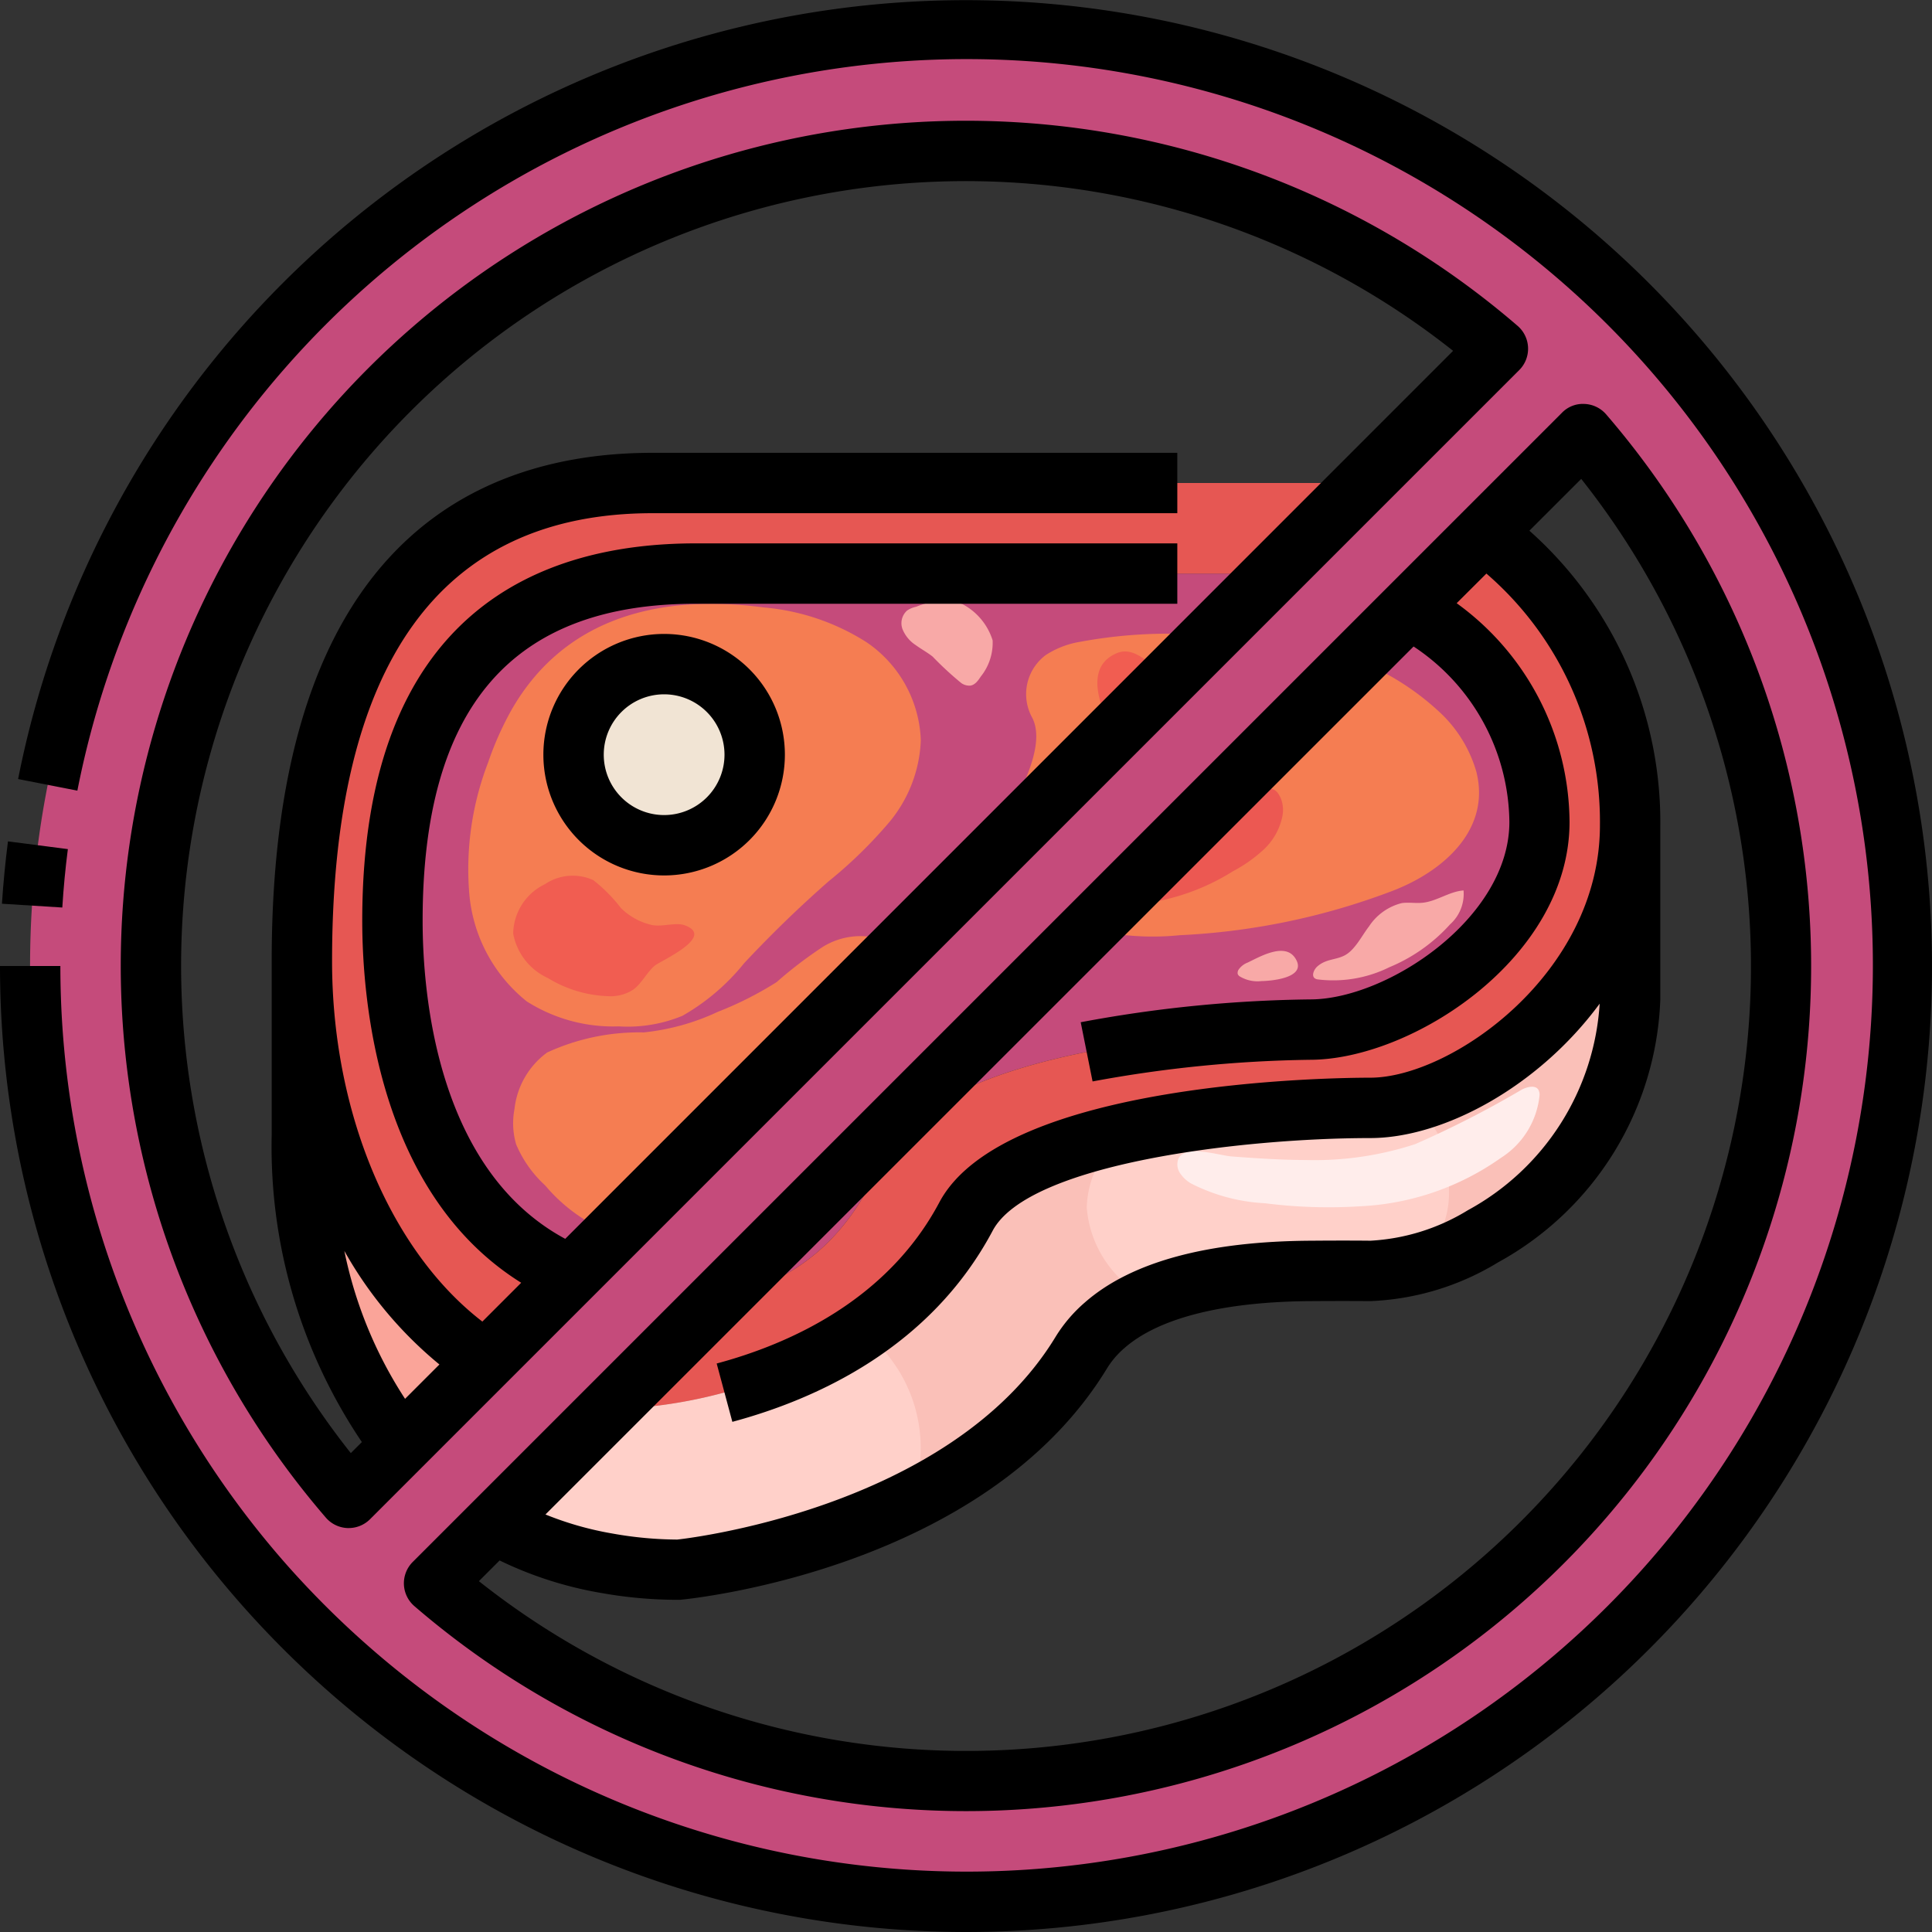 <?xml version="1.0"?>
<svg xmlns="http://www.w3.org/2000/svg" xmlns:xlink="http://www.w3.org/1999/xlink" xmlns:svgjs="http://svgjs.com/svgjs" version="1.1" width="512" height="512" x="0" y="0" viewBox="0 0 64 64" style="enable-background:new 0 0 512 512" xml:space="preserve" class=""><rect x="0" y="0" width="64" height="64" fill="#333333" stroke="none"/><g><g xmlns="http://www.w3.org/2000/svg" id="_26-No_meat" data-name="26-No meat"><path d="m54 27.34v5.76a9.319 9.319 0 0 1 -4.88 7.86 7.806 7.806 0 0 1 -3.73 1.14s-.78-.01-1.91 0c-2.01.01-5.12.26-6.88 1.8a3.678 3.678 0 0 0 -.77.9c-3.83 6.3-13.4 7.2-13.4 7.2a13.138 13.138 0 0 1 -2.31-.21c-6.97-1.19-10.12-7.71-10.12-14.19v-5.76c0 7.16 3.83 14.76 11.48 14.76 0 0 7.44-.5 10.52-6.3 1.43-2.69 8.18-3.37 11.52-3.54 1.13-.06 1.87-.06 1.87-.06 3.39 0 8.61-3.99 8.61-9.36z" fill="#fac0b8" data-original="#fac0b8"/><path d="m13.17 27.77c.77-5.94 4.22-8.77 9.87-8.77h19.19a8.506 8.506 0 0 1 8.77 8.23c0 3.9-4.67 6.88-7.6 6.88 0 0-12.35 0-14.25 4.44-2.06 4.81-6.24 4.44-6.24 4.44-8.01 0-9.91-7.29-9.91-12.49a21.042 21.042 0 0 1 .17-2.73zm8.83-5.77a3 3 0 1 0 3 3 3 3 0 0 0 -3-3z" fill="#c54b7b" data-original="#f26f65" class=""/><path d="m43.84 16h-22.22c-6.36 0-10.31 3.68-11.34 11.4a32.113 32.113 0 0 0 -.28 4.44c0 7.16 3.83 14.76 11.48 14.76 0 0 7.44-.5 10.52-6.3 1.43-2.69 8.18-3.37 11.52-3.54 1.13-.06 1.87-.06 1.87-.06 3.39 0 8.61-3.99 8.61-9.36 0-6.26-4.54-11.34-10.16-11.34zm-.44 18.11s-12.35 0-14.25 4.44c-2.06 4.81-6.24 4.44-6.24 4.44-8.01 0-9.91-7.29-9.91-12.49a21.042 21.042 0 0 1 .17-2.73c.77-5.94 4.22-8.77 9.87-8.77h19.19a8.506 8.506 0 0 1 8.77 8.23c0 3.9-4.67 6.88-7.6 6.88z" fill="#e65753" data-original="#e65753" class=""/><path d="m15.693 44.794c-3.793-2.673-5.693-7.916-5.693-12.954v5.76c0 4.455 1.489 8.93 4.685 11.678a4.793 4.793 0 0 1 1.008-4.484z" fill="#faa499" data-original="#faa499"/><path d="m48 39.541v-.541a3 3 0 0 0 -1.306-2.474 5.427 5.427 0 0 1 -1.3.174s-.74 0-1.87.06a39.781 39.781 0 0 0 -6.291.786 3.251 3.251 0 0 0 -1.233 2.454 3.7 3.7 0 0 0 2 3v.038a14.365 14.365 0 0 1 5.48-.938c1.13-.01 1.91 0 1.91 0a6.047 6.047 0 0 0 1.468-.215 2.989 2.989 0 0 0 1.142-2.344z" fill="#ffd0c9" data-original="#ffd0c9"/><path d="m28.563 44.075a15.957 15.957 0 0 1 -7.083 2.525 9.834 9.834 0 0 1 -5.787-1.806 4.793 4.793 0 0 0 -1.008 4.484 11.062 11.062 0 0 0 5.435 2.512 13.138 13.138 0 0 0 2.31.21 24.72 24.72 0 0 0 7.753-2.3 4.886 4.886 0 0 0 -1.62-5.627z" fill="#ffd0c9" data-original="#ffd0c9"/><path d="m43.251 38.427a10.722 10.722 0 0 0 3.628-.526 33.1 33.1 0 0 0 3.538-1.81c.176-.087.431-.153.539 0a.333.333 0 0 1 .044.192 2.783 2.783 0 0 1 -1.276 2.07 8.775 8.775 0 0 1 -4.655 1.606 16.669 16.669 0 0 1 -3.166-.1 6.048 6.048 0 0 1 -2.453-.658 1.113 1.113 0 0 1 -.361-.341.524.524 0 0 1 -.056-.468c.21-.5 1.367-.109 1.778-.082.812.06 1.625.115 2.44.117z" fill="#ffedeb" data-original="#ffedeb"/><g fill="#ea3d38"><path d="m16.935 23.533a10.558 10.558 0 0 0 -.766 1.726 9.848 9.848 0 0 0 -.63 4.26 5.126 5.126 0 0 0 1.911 3.654 5.337 5.337 0 0 0 3.042.827 4.763 4.763 0 0 0 2.112-.349 7.187 7.187 0 0 0 2.046-1.743q1.338-1.431 2.8-2.714a14.923 14.923 0 0 0 2.023-1.976 4.5 4.5 0 0 0 1.03-2.692 4.1 4.1 0 0 0 -1.794-3.249 7.539 7.539 0 0 0 -3.413-1.155c-3.188-.422-6.519.178-8.361 3.411z" fill="#f57d52" data-original="#ea3d38" class=""/><path d="m33.705 26.384a3.944 3.944 0 0 0 -.7 2.075 2.465 2.465 0 0 0 1.418 1.731 8.9 8.9 0 0 0 4.656.79 22.771 22.771 0 0 0 7.037-1.464c1.681-.641 3.279-2.022 2.789-3.955a4.332 4.332 0 0 0 -1.232-1.985 8.685 8.685 0 0 0 -3.939-2.088 18.909 18.909 0 0 0 -4.501-.488 16.05 16.05 0 0 0 -3.449.26 2.963 2.963 0 0 0 -1.141.439 1.613 1.613 0 0 0 -.451 2.073c.387.743-.143 1.919-.487 2.612z" fill="#f57d52" data-original="#ea3d38" class=""/><path d="m21.324 34.2a7.277 7.277 0 0 0 -3.2.666 2.683 2.683 0 0 0 -1.082 1.878 2.491 2.491 0 0 0 .057 1.167 3.889 3.889 0 0 0 .96 1.357 5.528 5.528 0 0 0 1.725 1.371 4.954 4.954 0 0 0 1.778.358 5.539 5.539 0 0 0 2.3-.32 7.061 7.061 0 0 0 2.362-1.885c.777-.813 1.547-1.631 2.324-2.443q.591-.618 1.189-1.23a6.785 6.785 0 0 0 1.029-1.019 1.028 1.028 0 0 0 .144-1.048 6.749 6.749 0 0 0 -.733-1.126 2.455 2.455 0 0 0 -.975-.81 2.368 2.368 0 0 0 -1.947.251 13.548 13.548 0 0 0 -1.528 1.167 11.457 11.457 0 0 1 -1.95.985 7.611 7.611 0 0 1 -2.453.681z" fill="#f57d52" data-original="#ea3d38" class=""/></g><path d="m39.006 22.7c.2.1.448.221.483.447a.6.6 0 0 1 -.266.5 3.011 3.011 0 0 1 -1.971.736.507.507 0 0 1 -.278-.06.524.524 0 0 1 -.161-.207c-.388-.744-.893-2.043.2-2.486.726-.288 1.375.764 1.993 1.07z" fill="#f15d51" data-original="#f15d51" class=""/><path d="m40.247 26.936a2.086 2.086 0 0 1 -.859.074 2.271 2.271 0 0 1 -.62-.215 13.816 13.816 0 0 0 -1.342-.651 1.871 1.871 0 0 0 -1.447 0 .794.794 0 0 0 -.479.645c-.008.36.317.634.405.983.131.516-.281 1.069-.111 1.573.155.461.706.623 1.179.646a7.346 7.346 0 0 0 3.867-1.128 4.8 4.8 0 0 0 1.022-.721 2.076 2.076 0 0 0 .616-1.088 1.051 1.051 0 0 0 -.046-.6c-.244-.566-.6-.277-.957-.054a4.512 4.512 0 0 1 -1.228.536z" fill="#ec5852" data-original="#ec5852" class=""/><path d="m27.758 32.727a5.566 5.566 0 0 1 -.743.787 3.864 3.864 0 0 0 -.971 1.681.728.728 0 0 0 -.018.43.567.567 0 0 0 .321.307 1.687 1.687 0 0 0 1.514-.417l.664-.458a5.725 5.725 0 0 0 .968-.777 1.753 1.753 0 0 0 .507-1.071.689.689 0 0 0 -.118-.455 1.046 1.046 0 0 0 -.281-.228c-.286-.182-.664-.541-1.033-.525-.444.018-.614.434-.81.726z" fill="#f15d51" data-original="#f15d51" class=""/><path d="m23.21 39.5a2 2 0 0 0 -1.166.725.151.151 0 0 0 -.043.109c.008.052.065.081.116.1a2.283 2.283 0 0 0 1.661-.3.445.445 0 0 0 .188-.134.278.278 0 0 0 -.11-.365.794.794 0 0 0 -.421-.094" fill="#f57d52" data-original="#da2126" class=""/><circle cx="22" cy="25" fill="#f1e4d4" r="3" data-original="#f1e4d4" class=""/><path d="m20.57 30.081a5.179 5.179 0 0 0 -.916-.925 1.643 1.643 0 0 0 -1.6.133 1.85 1.85 0 0 0 -1.054 1.637 2.023 2.023 0 0 0 1.151 1.474 4.075 4.075 0 0 0 2.011.6 1.367 1.367 0 0 0 .819-.22c.281-.206.441-.563.707-.79.182-.156 2.03-.959 1-1.337-.307-.113-.764.067-1.11-.015a2.13 2.13 0 0 1 -1.008-.557z" fill="#f15d51" data-original="#f15d51" class=""/><path d="m17.3 27.313a.781.781 0 0 0 -.158-.248.388.388 0 0 0 -.459.027 1.566 1.566 0 0 0 -.662 1.06.913.913 0 0 0 0 .379.648.648 0 0 0 .606.466 2.207 2.207 0 0 0 1.047-.286c.826-.38-.151-.947-.374-1.398z" fill="#f57d52" data-original="#f15c59" class=""/><path d="m26.637 22.246a.743.743 0 0 0 -.47.54c-.089.44.231.849.338 1.285a3.673 3.673 0 0 1 -.032 1.249 1.613 1.613 0 0 0 .239 1.2 1.1 1.1 0 0 0 1.167.307 1.6 1.6 0 0 0 .918-.845 3.007 3.007 0 0 0 .264-1.244 2.705 2.705 0 0 0 -.149-1.054c-.265-.684-1.464-1.723-2.275-1.438z" fill="#f57d52" data-original="#f15c59" class=""/><path d="m43.634 32.019c-.11.1-.2.308-.076.392a.25.25 0 0 0 .078.031 4.19 4.19 0 0 0 2.385-.4 5.583 5.583 0 0 0 2.015-1.422 1.352 1.352 0 0 0 .446-1.123c-.471.034-.891.362-1.361.408-.229.023-.461-.022-.689.012a1.829 1.829 0 0 0 -1.083.773c-.241.311-.47.794-.82.966-.304.151-.608.107-.895.363z" fill="#f8a9a7" data-original="#f8a9a7" class=""/><path d="m41.329 31.887a.649.649 0 0 0 -.287.217.2.2 0 0 0 -.042.156.162.162 0 0 0 .064.082 1.139 1.139 0 0 0 .729.157c.2 0 1.558-.074 1.115-.756-.347-.543-1.192-.038-1.579.144z" fill="#f8a9a7" data-original="#f8a9a7" class=""/><path d="m30.35 20.1a.808.808 0 0 0 -.3.124.561.561 0 0 0 -.151.623 1.137 1.137 0 0 0 .43.519c.184.135.387.243.566.385a10.952 10.952 0 0 0 .946.874.462.462 0 0 0 .3.087c.158-.021.263-.17.348-.3a1.784 1.784 0 0 0 .393-1.2 2.048 2.048 0 0 0 -1-1.2 2.288 2.288 0 0 0 -1.532.088z" fill="#f8a9a7" data-original="#f8a9a7" class=""/><path d="m55.28 11.54a30.992 30.992 0 0 1 -43.74 43.74 31.272 31.272 0 0 1 -2.82-2.82 30.992 30.992 0 0 1 43.74-43.74 31.272 31.272 0 0 1 2.82 2.82zm3.72 20.46a26.873 26.873 0 0 0 -6.55-17.62l-38.07 38.07a26.993 26.993 0 0 0 44.62-20.45zm-47.45 17.62 38.07-38.07a26.993 26.993 0 0 0 -38.07 38.07z" fill="#c54b7b" data-original="#c74841" class=""/><path d="m22 21a4 4 0 1 0 4 4 4 4 0 0 0 -4-4zm0 6a2 2 0 1 1 2-2 2 2 0 0 1 -2 2z" fill="#000000" data-original="#000000" class=""/><path d="m56.034 10.885a32 32 0 0 0 -55.434 14.922l1.963.384a30.021 30.021 0 1 1 9.643 28.341 30.354 30.354 0 0 1 -2.739-2.732 29.967 29.967 0 0 1 -7.467-19.8h-2a31.966 31.966 0 0 0 7.965 21.115 32.306 32.306 0 0 0 2.92 2.919 31.991 31.991 0 0 0 45.149-45.149z" fill="#000000" data-original="#000000" class=""/><path d="m2.248 28.128-1.984-.256c-.087.675-.154 1.37-.2 2.065l2 .126q.06-.975.184-1.935z" fill="#000000" data-original="#000000" class=""/><path d="m32 4a27.992 27.992 0 0 0 -21.206 46.273 1 1 0 0 0 .721.346h.036a1 1 0 0 0 .707-.293l38.069-38.067a1 1 0 0 0 -.054-1.464 27.986 27.986 0 0 0 -18.273-6.795zm-18.582 42.338a14.108 14.108 0 0 1 -2.011-4.9 13.265 13.265 0 0 0 3.149 3.762zm5.306-5.3c-4.255-2.291-4.724-8.119-4.724-10.538 0-7.065 2.958-10.5 9.042-10.5h15.958v-2h-15.958c-5.042 0-11.042 2.169-11.042 12.5 0 2.688.54 9.044 5.265 11.993l-1.286 1.286c-3.044-2.342-4.979-6.932-4.979-11.939 0-9.847 3.574-14.84 10.622-14.84h17.378v-2h-17.378c-5.758 0-12.622 2.922-12.622 16.84v5.76a17.5 17.5 0 0 0 2.987 10.17l-.366.366a25.992 25.992 0 0 1 36.515-36.514z" fill="#000000" data-original="#000000" class=""/><path d="m13.38 52.485a1 1 0 0 0 .347.72 27.992 27.992 0 0 0 39.479-39.478 1 1 0 0 0 -.721-.346.963.963 0 0 0 -.743.292l-38.069 38.068a1 1 0 0 0 -.293.744zm39-36.621a25.992 25.992 0 0 1 -36.516 36.514l.686-.686a12.5 12.5 0 0 0 3.4 1.083 14.38 14.38 0 0 0 2.5.221h.074c.411-.038 10.112-1.023 14.153-7.676a2.906 2.906 0 0 1 .577-.669c1.144-1 3.3-1.539 6.228-1.55 1.115-.008 1.89 0 1.905 0a8.762 8.762 0 0 0 4.231-1.279 10.356 10.356 0 0 0 5.382-8.722v-5.76a12.914 12.914 0 0 0 -4.337-9.76zm-2.38 11.365c0 3.188-4.054 5.878-6.6 5.878a43.625 43.625 0 0 0 -7.6.756l.393 1.961a42.345 42.345 0 0 1 7.2-.717c3.383 0 8.6-3.383 8.6-7.878a9.009 9.009 0 0 0 -3.739-7.247l.985-.982a10.861 10.861 0 0 1 3.761 8.34c0 4.913-4.936 8.36-7.609 8.36-1.236 0-12.141.116-14.274 4.13-1.72 3.236-4.96 4.69-7.376 5.338l.519 1.932c2.8-.752 6.566-2.46 8.623-6.33 1.187-2.234 8.3-3.068 12.508-3.07 2.422 0 5.575-1.7 7.6-4.452a8.387 8.387 0 0 1 -4.364 6.841 6.872 6.872 0 0 1 -3.227 1.011s-.791-.01-1.928 0c-3.465.013-6 .7-7.535 2.046a4.875 4.875 0 0 0 -.967 1.134c-3.513 5.788-12.539 6.72-12.535 6.72a12.492 12.492 0 0 1 -2.148-.2 10.715 10.715 0 0 1 -2.218-.631l28.758-28.753a7.054 7.054 0 0 1 3.173 5.813z" fill="#000000" data-original="#000000" class=""/></g></g></svg>
